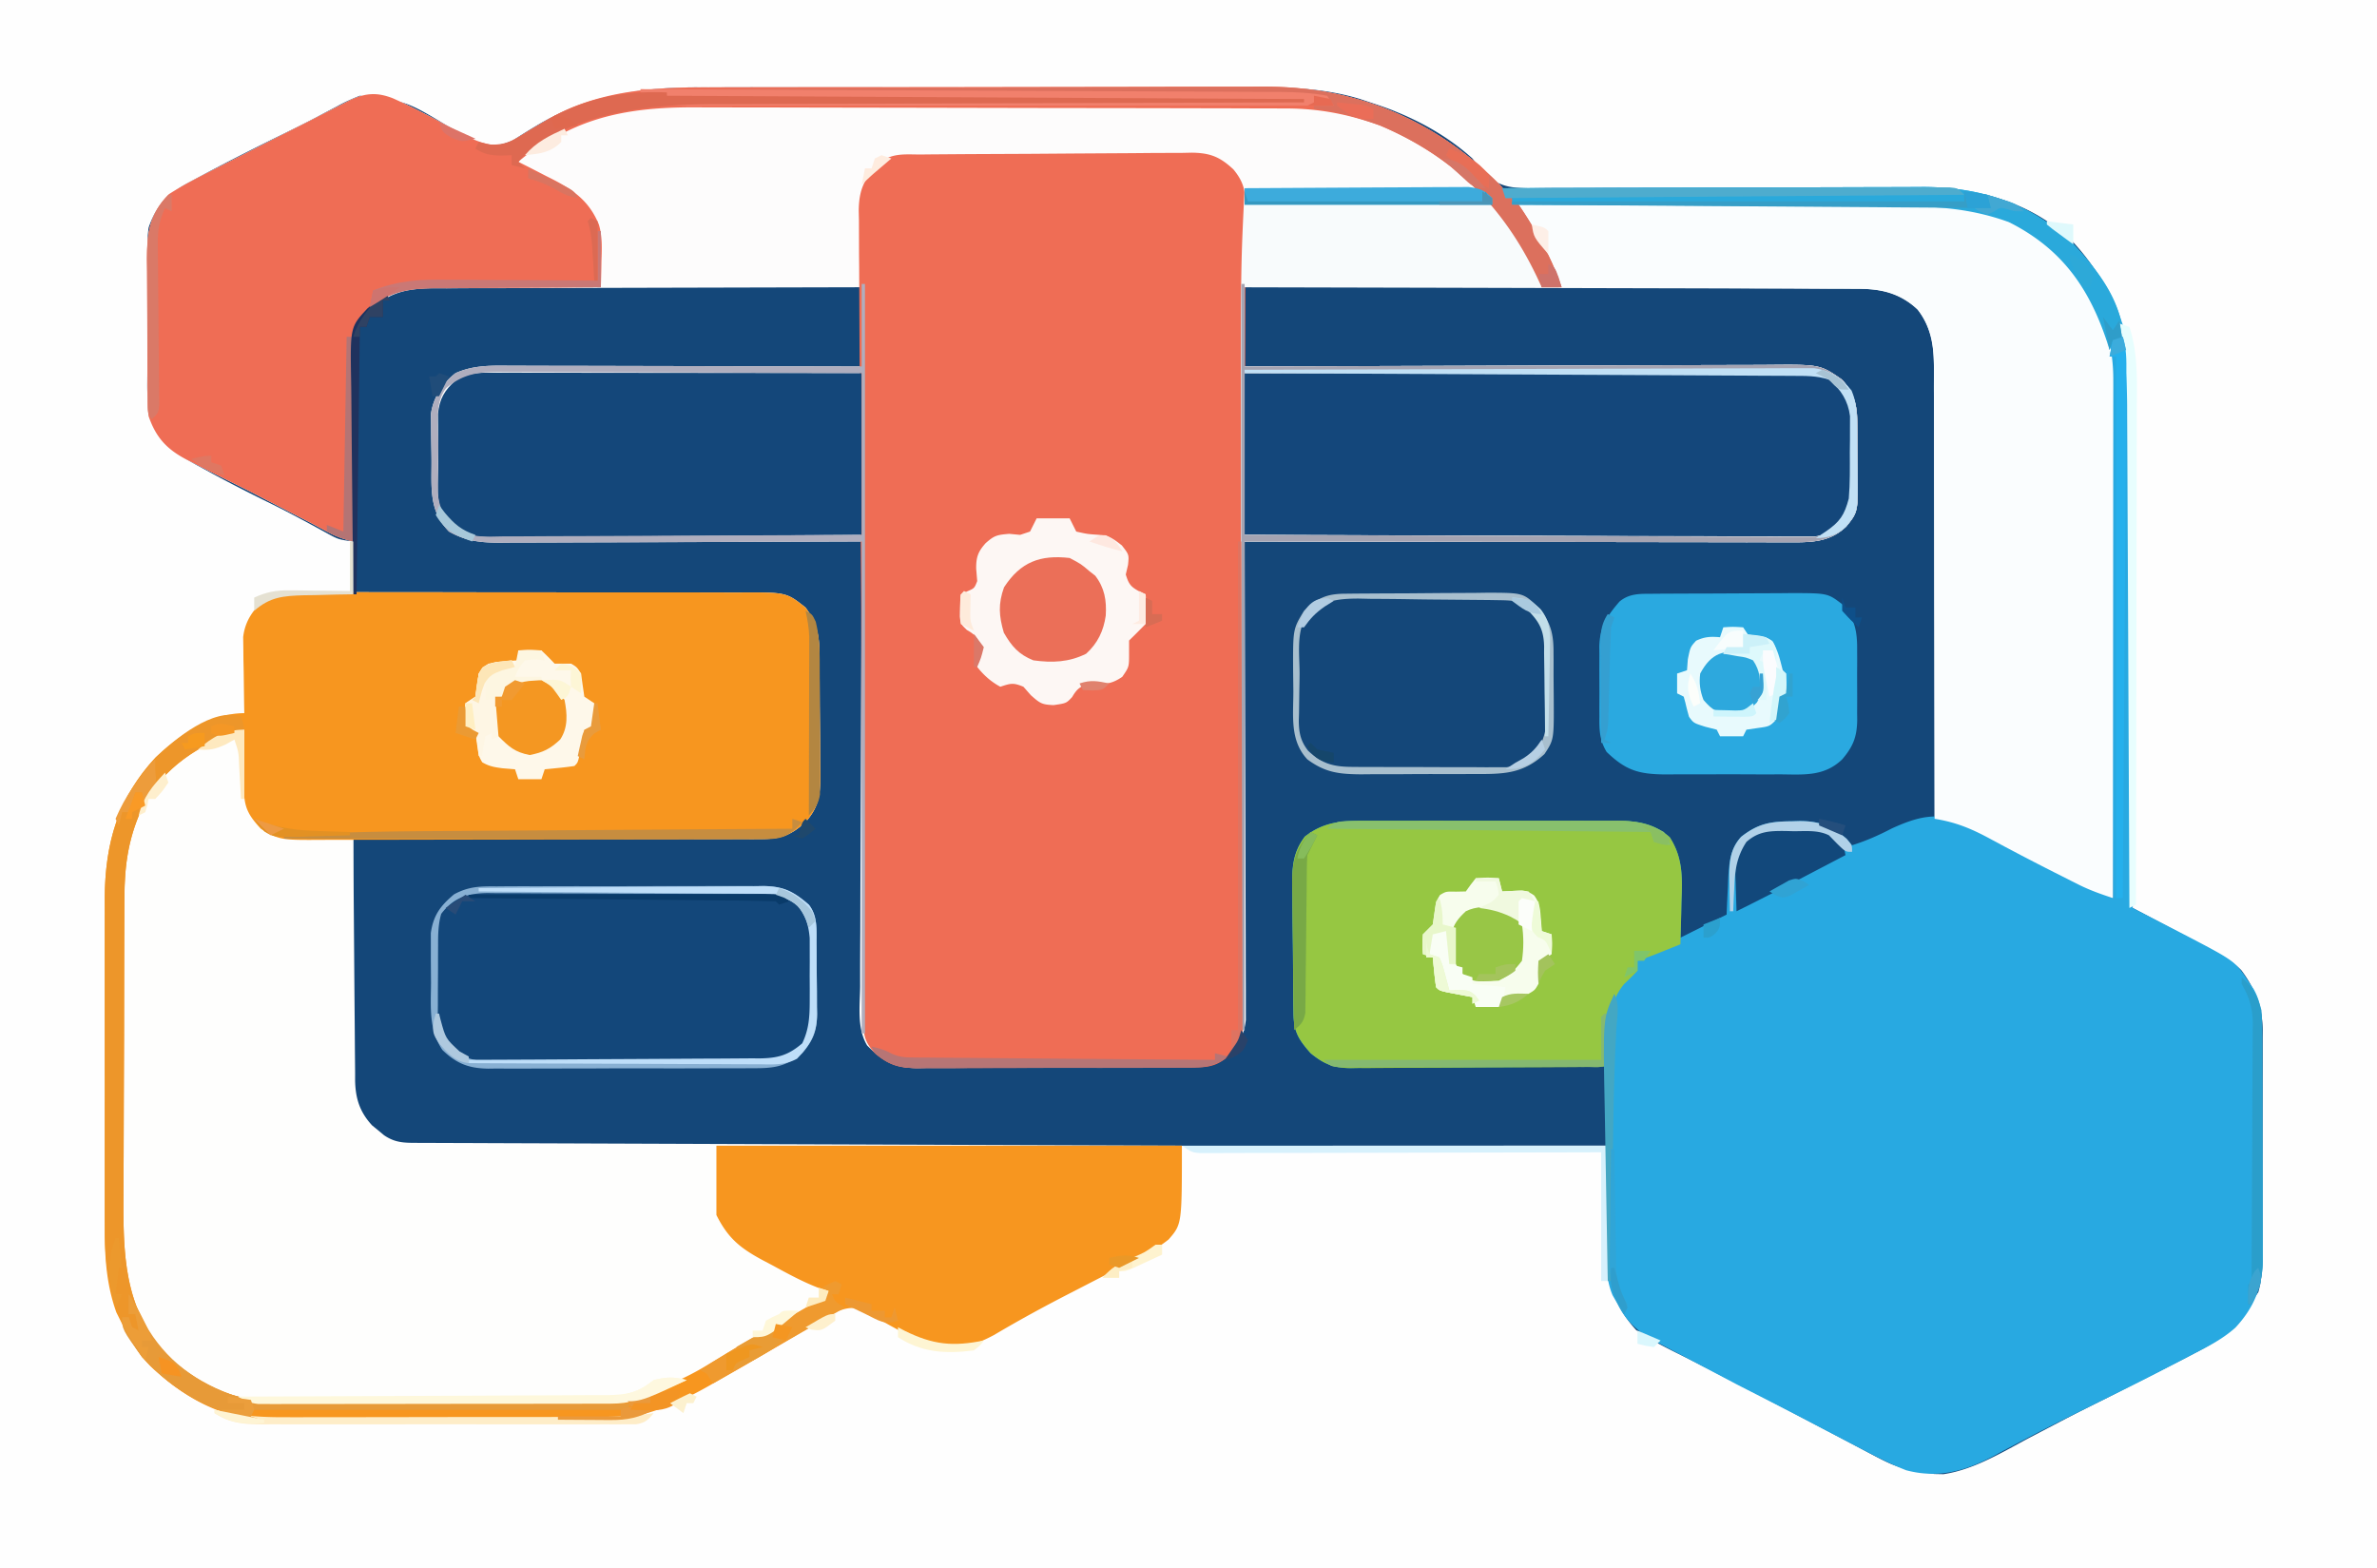 <svg xmlns="http://www.w3.org/2000/svg" width="720" height="475" xmlns:v="https://vecta.io/nano"><path d="M0 0h720v475H0V0Z" fill="#144779"/><path d="M0 0h720v475H0V0zm162.395 38.133l-1.87 1.12a300.407 300.407 0 0 0-5.2 3.27c-4.177 1.855-5.937 1.706-10.325.477-3.227-1.43-6.295-3.093-9.375-4.813C123.079 30.645 123.079 30.645 109 29c-2.532.978-4.656 1.948-7 3.25a2711.71 2711.71 0 0 1-4.195 2.21l-2.306 1.23c-3.727 1.954-7.506 3.8-11.281 5.658-8.561 4.226-17.078 8.533-25.468 13.09l-2.218 1.177C50.622 58.88 47.203 62.5 45 69c-.306 2.763-.306 2.763-.275 5.705l-.029 3.398.003 3.643-.013 3.77.002 9.9-.024 6.053-.027 11.652-.028 3.637c.04 7.377.687 12.031 5.559 17.816 3.48 2.982 7.117 5.082 11.145 7.238l2.406 1.313A483.31 483.31 0 0 0 81 152.013a321.971 321.971 0 0 1 10.672 5.483l2.347 1.264 4.487 2.447c4.013 2.212 4.013 2.212 8.494 2.793v16l4.888.011 45.599.173 23.443.087 20.437.084 10.817.037 12.088.062 3.607-.015c6.567.083 10.835.527 16.121 4.561 3.715 5.878 3.452 11.826 3.434 18.629l.015 3.357-.003 7.002.052 10.698-.002 6.818.034 3.22c-.057 6.082-.473 9.645-4.53 14.276-3.902 3.429-7.148 4.123-12.258 4.158l-3.302.03-3.622.017-3.814.03-10.357.068-10.822.076-20.495.138-23.333.16L107 254l-.155 30.59-.071 14.205-.059 13.713a852.583 852.583 0 0 1-.032 5.227 771.412 771.412 0 0 0-.024 7.332l-.032 2.173c.034 5.669 1.441 9.684 5.31 13.842l2.063 1.73 2.063 1.77c3.584 2.623 6.722 2.543 11.022 2.541l3.882.006 4.289-.009 4.536.003 12.499-.007 13.466-.002 23.342-.008 33.748-.012 54.751-.019 53.195-.02h3.31l16.441-.005L487 347l-.095 3.573-.235 13.285-.123 5.72c-.348 13.04-.212 23.136 9.05 33.262 4.915 3.46 10.489 6.023 15.84 8.723l3.632 1.856 7.39 3.772a1743.563 1743.563 0 0 1 15.291 7.934l2.791 1.455 14.72 7.729 3.133 1.65 5.896 3.122c10.25 5.488 10.25 5.488 21.585 7.356l2.805.06c9.474-1.416 18.09-6.834 26.445-11.247l7.242-3.79 3.487-1.824a607.605 607.605 0 0 1 11.396-5.761l19.688-10 2.909-1.489c14.88-7.632 14.88-7.632 24.21-21.013 1.084-3.879 1.231-7.479 1.218-11.47l.015-2.393.01-7.787.014-5.44.002-11.385.034-14.56.013-11.229.015-5.366-.006-7.516.023-2.219c-.069-6.828-2.405-12.712-6.524-18.2-3.387-3.274-7.512-5.382-11.648-7.571l-2.052-1.089L663 284l-2.22-1.176a14295.8 14295.8 0 0 0-6.764-3.582l-2.351-1.244L646 275l-.01-2.546-.278-61.424-.134-29.705-.12-25.9-.061-13.705-.064-12.92-.017-4.722c-.03-19.655-3.662-35.928-17.379-50.766-13.74-13.149-30.363-16.658-48.819-16.504l-4.074.009-8.705.03-13.783.019-4.737-.004-2.394-.001c-10.68-.006-21.36.006-32.039.06l-21.685.02a875.86 875.86 0 0 0-11.45.029l-10.758.005c-1.933-.007-3.866.027-5.799.062-6.19-.088-9.845-.447-14.334-4.927A330.418 330.418 0 0 1 446 48c-6.631-5.975-14.228-10.468-22.438-13.875l-1.91-.793c-2.197-.853-4.413-1.594-6.652-2.332l-3.024-1.01c-10.851-3.276-21.06-3.56-32.335-3.508l-6.017-.02a2827.17 2827.17 0 0 0-16.215 0c-5.684.01-11.367.001-17.05-.005-9.542-.007-19.083.002-28.624.022a8435.22 8435.22 0 0 1-32.987-.008l-28.432-.01a5029.7 5029.7 0 0 1-16.932-.006c-5.31-.012-10.62-.004-15.93.02a803.78 803.78 0 0 1-5.81-.006c-17.505-.073-33.949 2.445-49.25 11.664z" fill="#fefefe"/><path d="M214.393 26.45l5.994-.03 16.141-.023 13.544-.017 31.994-.011 32.845-.055 28.343-.041 16.864-.03 15.88.005 5.775-.017c27.454-.221 51.28 9.134 71.04 28.269C456 57.707 456 57.707 456 60h2v2l2.048-.011 49.537-.196 23.957-.095 20.902-.074 11.048-.047c23.339-.179 42.33.21 60.184 16.943 9.342 9.97 14.455 22.7 14.444 36.307l.003 2.043-.01 6.752.001 4.85-.013 13.151-.008 13.75-.021 26.03-.022 29.637L640 272c-3.584-1.175-6.992-2.37-10.363-4.066l-2.414-1.21-2.536-1.286-2.642-1.33a805.24 805.24 0 0 1-19.576-10.24C596.9 250.877 592.237 248.984 586 248l.001-2.27-.081-54.763a6241.39 6241.39 0 0 1-.04-26.483l-.046-23.09-.014-12.219-.035-11.516.008-4.212c.065-7.57-.341-13.286-4.726-19.598-5.51-4.93-11.149-6.445-18.394-6.368l-2.421-.023-7.969-.004a2791.368 2791.368 0 0 0-21.269-.062l-16.247-.051-30.747-.074-35.014-.095L377 87v24l6.514-.027 60.74-.18 31.229-.095 27.222-.074 14.41-.047 13.573-.03 4.972-.024c15.659-.138 15.659-.138 22.34 4.477 3.872 4.346 4.616 8.12 4.602 13.777l.026 2.211.003 4.606.092 6.998c.108 12.442.108 12.442-3.45 16.85-4.491 4.302-9.463 4.807-15.48 4.799l-2.166.005c-2.39.003-4.778-.008-7.167-.019h-5.145a4058.89 4058.89 0 0 1-13.958-.024l-14.59-.016-27.624-.043-31.45-.043L377 164l.008 2.295.147 55.285.071 26.735.056 23.304.035 12.338.022 11.617.019 4.26.003 5.826.008 3.29c-.59 4.87-2.309 8.093-5.932 11.363-4.446 3.078-8.11 2.848-13.381 2.864l-2.81.02-9.23.041-3.182.013-16.67.044-17.224.085-13.24.038-6.348.035-8.89.017-2.645.039c-6.822-.058-10.296-1.981-15.164-6.862-3.161-5.269-2.17-12.08-2.107-18.006a1630.26 1630.26 0 0 1 .049-16.337l.032-12.48.085-23.618.087-26.895L261 164l-1.823.008-43.97.147-21.264.071-20.521.059-7.829.032-10.966.024-3.268.032c-5.905-.024-10.167-.475-15.359-3.373-6.203-6.366-5.246-13.327-5.295-21.79a320.441 320.441 0 0 0-.062-4.16 405.446 405.446 0 0 1-.069-6.042l-.044-3.636c.69-4.955 3.483-9.305 7.47-12.372 5.712-2.545 11.293-2.268 17.421-2.227h3.461l11.298.032 7.843.008 18.519.043 21.09.043L261 111V87l-54.347.132-25.235.064-22 .065-11.645.025a1003.33 1003.33 0 0 0-10.972.042c-1.974.012-3.947 0-5.921-.014-8.345.108-13.378 1.502-19.493 7.185-5.183 5.387-4.117 13.224-4.094 20.185l-.046 4.274-.054 11.19-.082 11.444L107 164c-2.935-.693-5.324-1.57-7.984-3.004l-2.31-1.233-2.456-1.325-18.375-9.5A3713.54 3713.54 0 0 1 68 145l-2.278-1.138a862.186 862.186 0 0 1-6.972-3.55l-2.168-1.08C50.559 136.105 47.216 132.524 45 126c-.267-2.711-.267-2.711-.29-5.673l-.04-3.379-.006-3.624-.02-3.755-.015-7.86-.04-8.027-.05-11.608-.043-3.605c.043-8.036.903-13.845 6.694-19.673 3.807-2.433 7.741-4.502 11.775-6.534l2.635-1.345a3196.11 3196.11 0 0 1 8.337-4.23l5.502-2.802A4125.55 4125.55 0 0 1 92.61 37.21l6.676-3.415 3.76-1.921 3.21-1.652c4.623-2.06 7.887-2.314 12.734-.463 6.547 2.936 12.818 6.296 19.08 9.793 4.616 2.499 8.556 4.546 13.93 4.447 2.82-1.073 5.27-2.577 7.812-4.187l4.27-2.524 2.057-1.218c14.903-8.58 31.521-9.67 48.254-9.62z" fill="#fdfcfc"/><path d="M97.707 179.369l4.52-.022 12.248.014 12.834.003 21.555.04 24.894.014 23.975.008 10.19-.002 12.01.032h4.397c13.847-.06 13.847-.06 19.67 4.544 3.063 4.186 4.12 7.794 4.177 12.927l.039 3.035.022 3.276.025 3.375.032 7.073.105 10.804.026 6.873.053 3.258c-.018 6.133-.368 9.72-4.479 14.379-4.385 3.957-7.413 5.126-13.258 5.12l-3.302.004-3.622-.01h-3.814a5107.07 5107.07 0 0 1-10.357-.013l-10.822-.008-20.495-.021-23.333-.022L107 254l.236 30.59.11 14.205.117 13.713.035 5.227.07 7.332-.005 2.173c.102 5.479 1.415 9.568 5.156 13.623l1.781 1.45 1.781 1.488c2.87 2.001 5.398 2.325 8.79 2.338l2.52.016 2.767.003 2.94.015 9.798.032 7.007.03 19.058.068 17.888.068 35.435.132 34.423.125 2.143.008 10.643.041L358 347l.145 10.16.058 2.897c.048 5.996-.112 10.603-4.202 15.329-2.185 1.763-4.354 3.063-6.837 4.376l-2.951 1.567-19.371 9.988c-8.047 4.113-15.935 8.396-23.71 13.006C295.34 407.424 289.56 409.36 283 408c-6.276-2.486-12.24-5.864-18.101-9.193l-2.083-1.135-1.857-1.044c-3.508-1.124-6.16-.024-9.365 1.564l-2.524 1.511-2.876 1.704-3.069 1.843-6.465 3.82-3.335 1.974a1177.084 1177.084 0 0 1-15.763 9.081l-2.81 1.61c-12.02 6.814-22.143 10.573-36.058 10.54l-3.354.015-10.926.01-7.629.014-15.973.002c-6.132-.006-12.264.006-18.397.027l-17.777.02-7.528.015c-3.515.013-7.03.006-10.545-.006l-3.112.023c-15.098-.109-27.16-6.456-38.004-16.743-3.573-3.869-6.118-7.95-8.449-12.652l-1.75-3.5c-3.014-8.44-3.542-16.65-3.509-25.552l-.01-3.523.003-11.448-.005-8.01.01-16.759-.003-19.287-.006-16.646-.003-9.903.014-11.061-.012-3.25c.092-16.565 3.983-30.387 15.458-42.686C54.284 222.625 63.945 216 74 216l-.048-2.307-.14-10.38-.076-3.631-.029-3.506-.048-3.222c.582-5.046 3.229-8.7 7.17-11.884 5.124-2.525 11.284-1.75 16.878-1.701z" fill="#fefefd"/><path d="M455 57l53.305-.155 24.754-.071 21.591-.056 11.418-.035 10.778-.022 5.779-.034c17.237.06 32.601 4.906 45.188 17.037 6.193 6.614 11.428 13.487 14.312 22.148l1.008 2.958c2.399 8.936 2.038 18.105 2.072 27.285l.03 4.88.068 13.194.076 13.81.138 26.125.16 29.754L646 275l1.984 1.022 9.016 4.666 3.121 1.607c16.868 8.756 16.868 8.756 20.817 14.767l1.714 2.536c2.592 4.62 2.501 9.054 2.51 14.256l.014 2.387.027 7.806.017 5.44.02 11.41.058 14.579.026 11.242.024 5.372.008 7.538.028 2.217c-.064 8.036-2.8 14.395-8.283 20.28-3.772 3.366-8.058 5.587-12.538 7.875l-2.955 1.558L653 416l-2.26 1.157a814.01 814.01 0 0 1-11.66 5.822l-11.893 5.896-2.524 1.256a707.085 707.085 0 0 0-20.397 10.646c-8.768 4.692-16.961 7.16-26.903 4.524-3.215-1.263-6.29-2.732-9.363-4.301l-2.241-1.14-13.93-7.27a1355.847 1355.847 0 0 0-15.095-7.836l-2.168-1.112-8.568-4.382-22.764-12.022-2.027-1.098c-5.11-2.853-8.62-5.887-11.207-11.14l-1.547-2.7c-2.555-6.041-1.82-12.769-1.746-19.202a1966.978 1966.978 0 0 1 .087-15.71l.06-11.624L487 323l-3.149.027-29.397.18-15.113.095-14.588.078a724.58 724.58 0 0 0-5.562.043l-7.799.031-2.315.044c-5.185-.04-8.079-1.239-12.077-4.498-3.665-4.16-5.116-6.483-5.193-11.981l-.049-3.147-.108-14.282-.082-7.528a977.23 977.23 0 0 1-.091-10.855l-.07-3.385c.016-5.71.36-9.79 3.834-14.427 5.59-4.433 11.128-4.833 17.98-4.783l2.717-.016 8.843.006a3015.724 3015.724 0 0 1 19.096.007l16.534-.01h12.745l6.095-.008 8.528.02 2.526-.018c5.869.064 10.947.913 15.461 5.01 3.924 6.143 3.824 11.765 3.546 18.897l-.068 3.36A589.57 589.57 0 0 1 509 284l14-7 .148-3.543.227-4.644.094-2.33c.252-4.889.495-9.237 3.933-13.03 5.207-4.08 8.965-4.656 15.41-4.703l2.12-.063c6.052-.045 10.01 1.417 14.443 5.5L561 256c4.313-1.326 8.125-3.05 12.125-5.125 7.48-3.378 13.204-4.994 21.141-2.028 6.415 2.712 12.574 5.912 18.734 9.153l5.297 2.75a955.477 955.477 0 0 1 11.384 6.037l6.464 3.289 2.187 1.092L640 272l-.236-63.579-.11-29.523-.103-25.742-.049-13.62-.056-12.842a698.155 698.155 0 0 1-.011-4.693c.013-17.183-3.753-32.031-15.958-44.747-10.354-9.422-23.314-14.32-37.286-14.412l-3.441-.03-3.732-.017-3.963-.03-10.722-.068-11.219-.076-21.227-.138-24.174-.16L458 62v-2h-2l-1-3z" fill="#28a9e1"/><path d="M279.112 46.791l2.863-.03 9.412-.07 3.244-.02 17.005-.076 14.076-.103 16.988-.1 6.472-.057 9.069-.032 2.691-.06c5.602.065 8.582 1.237 12.685 5.078 2.687 3.261 3.633 5.974 3.627 10.184l.011 2.736-.019 2.994.004 3.19-.025 10.617a8363.036 8363.036 0 0 1-.05 28.263l-.033 12.904a25434.042 25434.042 0 0 1-.125 42.669l-.009 2.324-.008 2.326-.078 37.331-.091 38.329a5481.76 5481.76 0 0 0-.046 21.52l-.066 20.235-.009 7.433-.047 10.135.028 2.98c-.07 4.37-.21 7.526-2.972 11.04-3.603 3.284-5.924 4.713-10.794 4.736l-2.438.026-2.648-.002-2.81.02-9.199.025-6.396.02-13.412.015-17.176.061-13.213.025-6.332.027-8.86.002-2.637.034c-5.41-.056-8.532-.88-12.794-4.52-2.548-2.89-3.376-4.67-3.404-8.515l-.042-2.743v-3.002l-.035-3.198-.062-10.645-.065-7.617-.129-20.722-.072-12.941a17512.34 17512.34 0 0 1-.191-35.84l-.01-2.316a668975.916 668975.916 0 0 1-.028-6.98l-.01-2.334a9644.471 9644.471 0 0 0-.236-37.434 9253.485 9253.485 0 0 1-.228-38.443l-.135-21.58-.093-20.3a742.295 742.295 0 0 0-.057-7.45l-.027-10.172-.067-2.975c.086-6.462 1.675-9.698 6.193-14.324 3.828-3.312 7.997-2.646 12.81-2.678z" fill="#ef6d55"/><path d="M97.707 179.369l4.52-.022 12.248.014 12.834.003 21.555.04 24.894.014 23.975.008 10.19-.002 12.01.032h4.397c13.847-.06 13.847-.06 19.67 4.544 3.063 4.186 4.12 7.794 4.177 12.927l.039 3.035.022 3.276.025 3.375.032 7.073.105 10.804.026 6.873.053 3.258c-.018 6.133-.368 9.72-4.479 14.379-4.657 4.202-7.819 5.124-14.008 5.14l-3.807.018-4.184.003-4.4.015-11.964.024-7.476.012-23.398.027-26.997.05-20.874.034-12.464.025-11.73.01a559.79 559.79 0 0 0-4.298.013c-13.61.089-13.61.089-19.4-3.371-3.864-4.17-5.128-6.62-5.098-12.227l.01-3.125.025-3.273.014-3.297L74 221c-12.58 3.863-23.978 10.853-30.465 22.668-4.567 9.598-5.835 17.948-5.841 28.477l-.026 3.625-.035 9.788-.017 6.14-.042 21.487-.075 19.914-.05 17.186-.039 10.224C37.276 379.442 37.233 396.391 51 411c8.285 7.343 18.405 13.066 29.701 13.16l2.854.031 3.11.018 3.293.03 10.808.07 3.74.02 17.6.07 18.2.109 19.583.1 7.43.057c18.423.208 31.986-1.952 47.868-11.79l4.766-2.848 2.463-1.485 14.021-8.104 2.71-1.554 2.537-1.45 2.236-1.28a67.831 67.831 0 0 1 4.287-2.181c1.969-.847 1.969-.847 2.793-2.973l-2.305-.637c-5.204-1.92-9.952-4.53-14.82-7.175l-2.996-1.58C224.112 377.94 220.49 374.98 217 368v-21h141c0 23.765 0 23.765-3.999 28.386-2.185 1.763-4.354 3.063-6.837 4.376l-2.951 1.567-19.371 9.988c-8.047 4.113-15.935 8.396-23.71 13.006C295.34 407.424 289.56 409.36 283 408c-6.276-2.486-12.24-5.864-18.101-9.193l-2.083-1.135-1.857-1.044c-3.508-1.124-6.16-.024-9.365 1.564l-2.524 1.511-2.876 1.704-3.069 1.843-6.465 3.82-3.335 1.974a1177.084 1177.084 0 0 1-15.763 9.081l-2.81 1.61c-12.02 6.814-22.143 10.573-36.058 10.54l-3.354.015-10.926.01-7.629.014-15.973.002c-6.132-.006-12.264.006-18.397.027l-17.777.02-7.528.015c-3.515.013-7.03.006-10.545-.006l-3.112.023c-15.098-.109-27.16-6.456-38.004-16.743-3.573-3.869-6.118-7.95-8.449-12.652l-1.75-3.5c-3.014-8.44-3.542-16.65-3.509-25.552l-.01-3.523.003-11.448-.005-8.01.01-16.759-.003-19.287-.006-16.646-.003-9.903.014-11.061-.012-3.25c.092-16.565 3.983-30.387 15.458-42.686C54.284 222.625 63.945 216 74 216l-.048-2.307-.14-10.38-.076-3.631-.029-3.506-.048-3.222c.582-5.046 3.229-8.7 7.17-11.884 5.124-2.525 11.284-1.75 16.878-1.701z" fill="#f7961f"/><path d="M460 62l50.803-.207 23.593-.095 20.586-.074 10.88-.047c23.208-.18 42.065.309 59.814 16.943 9.342 9.97 14.455 22.7 14.444 36.307l.003 2.043-.01 6.752.001 4.85-.013 13.151-.008 13.75-.021 26.03-.022 29.637L640 272c-3.584-1.175-6.992-2.37-10.363-4.066l-2.414-1.21-2.535-1.286-2.643-1.33a805.24 805.24 0 0 1-19.576-10.24C596.9 250.877 592.237 248.984 586 248l.001-2.27-.081-54.763-.04-26.483-.046-23.09-.014-12.219-.035-11.516.008-4.212c.065-7.565-.17-13.596-4.992-19.69-5.801-5.66-11.88-6.347-19.705-6.303l-2.9-.031-9.415-.032-6.557-.05-17.202-.08-17.577-.1A9734.867 9734.867 0 0 0 473 87l-.87-1.68-3.942-7.57-1.37-2.645-1.338-2.558-1.221-2.349c-1.227-2.256-1.227-2.256-2.914-4.357C460 64 460 64 460 62z" fill="#fafdfe"/><path d="M214.393 26.45l5.994-.03 16.141-.023 13.544-.017 31.994-.011 32.845-.055 28.343-.041 16.864-.03 15.88.005 5.775-.017c27.454-.221 51.28 9.134 71.04 28.269C456 57.707 456 57.707 456 60h2v2h2a109.046 109.046 0 0 1 4.375 6.875l1.222 2.057C468.61 76.098 471.09 81.323 473 87h-6l-1.434-3.078C455.353 62.455 440.186 47.36 418 38c-9.515-3.376-18.404-5.15-28.479-5.147l-2.508-.011-8.28-.019-5.955-.02-19.524-.041-6.74-.013-31.68-.041-36.477-.077-28.254-.048-16.845-.036-15.87-.018c-1.93 0-3.86-.005-5.79-.02-14.903-.1-28.92 1.219-42.286 8.491l-1.966 1A53.6 53.6 0 0 0 157 49l3.543 1.793 4.644 2.395 2.33 1.173c6.453 3.35 11.003 6.666 13.877 13.611 1.084 3.629.919 7.211.793 10.966l-.04 2.36A476.89 476.89 0 0 1 182 87l-2.262.004-21.184.128-10.888.064-10.524.077-5.935.008c-7.346.118-12.691.606-18.207 5.719l-1.564 1.372c-5.12 5.604-4.166 13.18-4.143 20.312l-.046 4.274-.054 11.19-.082 11.444L107 164c-2.935-.693-5.324-1.57-7.984-3.004l-2.31-1.233-2.456-1.325-18.375-9.5A3713.54 3713.54 0 0 1 68 145l-2.278-1.138a862.186 862.186 0 0 1-6.972-3.55l-2.168-1.08C50.559 136.105 47.216 132.524 45 126c-.267-2.711-.267-2.711-.29-5.673l-.04-3.379-.006-3.624-.02-3.755-.015-7.86-.04-8.027-.05-11.608-.043-3.605c.043-8.036.903-13.845 6.694-19.673 3.807-2.433 7.741-4.502 11.775-6.534l2.635-1.345a3196.11 3196.11 0 0 1 8.337-4.23l5.502-2.802A4125.55 4125.55 0 0 1 92.61 37.21l6.676-3.415 3.76-1.921 3.21-1.652c4.623-2.06 7.887-2.314 12.734-.463 6.547 2.936 12.818 6.296 19.08 9.793 4.616 2.499 8.556 4.546 13.93 4.447 2.82-1.073 5.27-2.577 7.812-4.187l4.27-2.524 2.057-1.218c14.903-8.58 31.521-9.67 48.254-9.62z" fill="#ef6d55"/><path d="M377 113l67.41-.104 31.3-.047 27.277-.037 14.445-.023 13.595-.015 4.991-.012 6.813-.003 3.852-.005c6.161.457 9.272 2.64 13.317 7.246 1.79 5.37 1.227 11.13 1.25 16.75l.063 3.828c.05 12.07.05 12.07-3.313 17.422-2.806 2.795-4.407 3.913-8.364 4.492l-3.919-.011-2.19.01c-2.418.007-4.834-.015-7.25-.037a2285.653 2285.653 0 0 1-19.323-.049l-14.759-.032-27.942-.085-31.814-.087L377 162v-49z" fill="#14477b"/><path d="M413.22 248.612l2.718-.016 8.843.006a3015.726 3015.726 0 0 1 19.096.007l16.534-.01h12.745l6.095-.008 8.528.02 2.526-.018c5.873.064 10.906.931 15.461 4.975 4.133 6.37 3.81 12.533 3.547 19.932l-.069 3.648L509 286a4387.21 4387.21 0 0 1-4.812 1.937l-2.708 1.09A112.154 112.154 0 0 1 496 291v3a90.223 90.223 0 0 1-4 4c-4.656 5.518-4.278 11.486-4.605 18.42-.293 5.478-.293 5.478-1.395 6.58a181.82 181.82 0 0 1-7.637.177l-2.425.02-7.981.041-2.75.013-14.414.044-14.886.085-11.446.038-5.486.035a629.47 629.47 0 0 1-7.69.017l-2.282.039c-5.152-.05-8.029-1.28-12.003-4.509-3.665-4.16-5.116-6.483-5.193-11.981l-.049-3.147-.108-14.282-.082-7.528a977.23 977.23 0 0 1-.091-10.855l-.07-3.385c.016-5.71.36-9.79 3.834-14.427 5.59-4.433 11.128-4.833 17.98-4.783z" fill="#96c742"/><path d="M147.84 112.88l3.022-.004 3.31.01h3.49l11.443.016 7.924.005 18.742.021 21.337.022L261 113v49l-46.575.31-21.627.143-18.855.112-9.98.07-11.153.046-3.324.066c-6.2-.05-9.76-.786-14.272-5.165-3.706-4.83-2.438-11.973-2.454-17.778l-.073-6.491-.015-4.149-.028-3.798c.479-4.525 1.956-7.141 5.356-10.116 3.325-2.078 6.014-2.374 9.84-2.37z" fill="#14477a"/><path d="M145.092 270.74l2.442-.022 2.653.007 2.815-.015 9.213-.01 6.404-.014 13.424-.002 17.203-.034 13.226-.013 6.343-.015 8.868.006 2.647-.023c5.742.05 8.924 1.14 13.42 4.832 4.065 5.082 2.476 13.796 2.5 19.875l.062 3.96c.052 12.605.052 12.605-3.312 17.728-5.073 4.293-8.963 4.577-15.307 4.518l-2.78.02c-3.024.018-6.046.007-9.07-.007l-6.32.012c-4.412.006-8.823-.003-13.234-.022-5.65-.022-11.298-.01-16.948.015h-13.048c-2.083-.003-4.166 0-6.248.01-2.913.01-5.825-.006-8.738-.028l-2.598.024c-5.377-.076-8.436-.983-12.709-4.542-4.492-5.545-3.485-12.378-3.446-19.147l-.052-6.84.002-4.384-.006-3.998c.586-4.242 1.766-6.366 4.502-9.631 2.779-1.696 4.855-2.251 8.092-2.26z" fill="#13477a"/><path d="M500.478 179.839l3.399-.03 3.674-.012 3.778-.017 7.92-.02 8.11-.041 11.692-.047 3.656-.038c10.902.03 10.902.03 15.293 3.366 3.897 4.469 4.596 8.277 4.531 14.031l.012 2.286a387.56 387.56 0 0 1-.022 4.76l.026 7.247-.016 4.645.025 2.169c-.095 5.1-1.261 7.995-4.556 11.862-5.5 5.264-11.665 4.58-18.844 4.531l-3.765.012a1300.5 1300.5 0 0 1-9.876-.035 578.89 578.89 0 0 0-6.039.013l-11.632.01-3.628.025c-7.918-.09-11.772-1.241-17.558-6.81-2.151-3.563-2.235-6.636-2.19-10.68l-.01-2.29.02-4.777-.025-7.274.016-4.659-.025-2.178c.11-5.98 2.318-9.292 6.119-13.7 3.018-2.494 6.186-2.323 9.915-2.35z" fill="#2aa9e0"/><path d="M377 57l27.513-.26 12.775-.117 12.333-.097 4.701-.055 6.593-.039 3.788-.033c7.047 1.285 11.098 8.991 15.137 14.453C467 81.288 467 81.288 467 87h-90v24l6.514-.027 60.74-.18 31.229-.095 27.222-.074 14.41-.047 13.573-.03 4.972-.024c15.659-.138 15.659-.138 22.34 4.477 3.872 4.346 4.616 8.12 4.602 13.777l.026 2.211.003 4.606.092 6.998c.108 12.442.108 12.442-3.45 16.85-4.491 4.302-9.463 4.807-15.48 4.799l-2.166.005c-2.39.003-4.778-.008-7.167-.019h-5.145a4058.89 4058.89 0 0 1-13.958-.024l-14.59-.016-27.624-.043-37.331-.049L377 164v148h-1a193403.864 193403.864 0 0 1-.056-96.99l-.02-30.265-.018-35.215-.012-18.61c-.057-50.3-.057-50.3 1.106-73.92zm0 56v49l68.532.26 31.82.117 27.734.093 14.685.059 13.824.037 5.072.03 6.93.005 3.916.014c4.618-.815 6.208-2.309 9.487-5.615 2.969-6.357 2.33-13.187 2.313-20.063l.048-3.837.002-3.698.01-3.36c-.636-5.195-3.447-8.711-7.373-12.042-3.624-1.292-7.236-1.123-11.049-1.12l-2.15-.003a2423.92 2423.92 0 0 0-7.136.01l-5.115-.001-13.89.013-14.513.008-27.486.021-31.291.022L377 113z" fill="#f8fbfc"/><path d="M314 157h10l2 4c3.397.76 3.397.76 7 1 3.188.375 4.177 1.138 6.813 3.188C342 168 342 168 341.688 171.063L341 174c.866 2.834 1.457 3.71 4.082 5.11L347 180c.3 3.054.439 5.956 0 9a282.832 282.832 0 0 1-5 5v4c0 4 0 4-2.063 7-3.626 2.47-5.632 2.235-9.937 2-2.832.944-3.728 1.537-5.25 4.125C323 213 323 213 319.125 213.563c-3.532-.156-4.054-.5-6.875-3L310 208c-3.051-1.256-3.768-1.077-7 0-2.81-1.517-5.03-3.493-7-6 .188-3.125.188-3.125 1-6-.887-2.822-1.528-3.736-4.125-5.188-1.875-1.812-1.875-1.812-2.133-4 .007-2.283.086-4.536.258-6.812l1.938-.875c2.214-.953 2.214-.953 3.062-3.125l-.313-3.75c-.037-3.458.554-5.17 2.875-7.75 2.648-2.328 3.402-2.497 7.125-2.813L309 162l3-1 2-4Z" fill="#fdf7f4"/><path d="M73 217c.688 2.063.688 2.063 1 4l-2.02.594c-11.76 3.816-22.397 11.06-28.445 22.074-4.567 9.598-5.835 17.948-5.841 28.477l-.026 3.625-.035 9.788-.017 6.14-.042 21.487-.075 19.914-.05 17.186-.039 10.224C37.276 379.442 37.233 396.391 51 411c8.35 7.4 18.479 13.071 29.847 13.158l2.949.03 3.215.017 3.4.03 11.136.081 7.718.063 18.242.138 20.771.16L191 425l-1 2H76v2l3 1c-14.38-1.53-26.18-8.45-36-19-8.797-12.113-11.314-24.368-11.259-39.052l-.01-3.523.003-11.448-.005-8.01.01-16.759-.003-19.287-.006-16.646-.003-9.903.014-11.061-.012-3.25c.092-16.565 3.983-30.387 15.459-42.686C53 223.845 64.584 214.195 73 217z" fill="#ed962a"/><path d="M157 197c3.25-.25 3.25-.25 7 0a90.488 90.488 0 0 1 4 4h5c1.75 1.063 1.75 1.063 3 3l.5 3.563.5 3.437 3 2c.188 3.625.188 3.625 0 7l-3 1-.402 2.152-.536 2.786-.527 2.777C175 231 175 231 174 232a85.688 85.688 0 0 1-4.563.563l-2.503.253L165 233l-1 3h-7l-1-3-3.813-.313c-2.446-.324-3.978-.566-6.125-1.812C145 229 145 229 144.5 225.437L144 222l-3-2c-.375-3.5-.375-3.5 0-7l3-2 1-7c1.626-2.206 2.572-2.903 5.262-3.512l2.425-.175 2.45-.2L157 200v-3z" fill="#fef8ea"/><path d="M447 266c3.688-.25 3.688-.25 7 0l1 4 3.813-.188c2.594-.127 3.765-.111 5.906 1.407 1.597 2.22 1.772 3.756 1.969 6.469l.199 2.449L467 282l3 1c.188 2.875.188 2.875 0 6l-3 2-1 7c-1.063 1.875-1.063 1.875-3 3-2.681.535-5.264.776-8 1l-1 3h-7l-1-3-2.152-.402-2.786-.536-2.777-.527C436 300 436 300 435 299a85.688 85.688 0 0 1-.563-4.563l-.253-2.503L434 290l-3-1c-.188-2.813-.188-2.813 0-6l3-3 .5-3.5c.5-3.5.5-3.5 1.688-5.438C438 270 438 270 441 270.063l3-.062 1.438-2 1.562-2z" fill="#f7fded"/><path d="M455 57l53.305-.155 24.754-.071 21.591-.056 11.418-.035 10.778-.022 5.779-.034c17.237.06 32.601 4.906 45.188 17.037 7.46 7.966 14.683 17.098 15.375 28.398L643 104l-3-1-1 3-.848-2.676c-5.488-16.43-13.813-28.055-29.609-36.035-10.011-3.642-19.727-4.734-30.32-4.721l-3.966-.031-10.634-.043-11.162-.06-21.079-.095-24.022-.117A23445.11 23445.11 0 0 0 458 62v-2h-2l-1-3z" fill="#2aa9db"/><path d="M376 86h1v25l6.514-.027 60.74-.18 31.229-.095 27.222-.074 14.41-.047 13.573-.03 4.972-.024c15.659-.138 15.659-.138 22.34 4.477 3.872 4.346 4.616 8.12 4.602 13.777l.026 2.211.003 4.606.092 6.998c.108 12.442.108 12.442-3.45 16.85-4.491 4.302-9.463 4.807-15.48 4.799l-2.166.005c-2.39.003-4.778-.008-7.167-.019h-5.145a4058.89 4058.89 0 0 1-13.958-.024l-14.59-.016-27.624-.043-37.331-.049L377 164v148h-1V86zm1 27v49l68.532.26 31.82.117 27.734.093 14.685.059 13.824.037 5.072.03 6.93.005 3.916.014c4.618-.815 6.208-2.309 9.487-5.615 2.969-6.357 2.33-13.187 2.313-20.063l.048-3.837.002-3.698.01-3.36c-.636-5.195-3.447-8.711-7.373-12.042-3.624-1.292-7.236-1.123-11.049-1.12l-2.15-.003a2423.92 2423.92 0 0 0-7.136.01l-5.115-.001-13.89.013-14.513.008-27.486.021-31.291.022L377 113z" fill="#a5a4b2"/><path d="M261 86h1v227h-1V164l-77.037.27-10.953.016-7.304.03-11.08.025-3.273.032c-5.903-.024-10.163-.476-15.353-3.373-6.203-6.366-5.246-13.327-5.295-21.79a320.441 320.441 0 0 0-.062-4.16 405.446 405.446 0 0 1-.069-6.042l-.044-3.636c.69-4.955 3.483-9.305 7.47-12.372 5.712-2.545 11.293-2.268 17.421-2.227h3.461l11.298.032 7.843.008 18.519.043 21.09.043L261 111V86zm-125.813 31.5c-3.729 4.71-2.412 11.976-2.427 17.696l-.072 6.492-.016 4.148-.028 3.798c.498 4.71 2.149 7.013 5.244 10.482 4.756 2.88 9.238 2.41 14.695 2.338l3.55.002 11.605-.065 8.05-.018 19.018-.085 21.657-.087L261 162v-49l-45.845-.155a7995.23 7995.23 0 0 1-21.287-.071l-20.541-.059-7.84-.032-10.974-.024-3.278-.032c-6.43.026-10.93.637-16.048 4.873z" fill="#afaebe"/><path d="M324 169c3.438 1.813 3.438 1.813 6 4l1.75 1.375c2.853 3.71 3.46 7.498 3.188 12.063-.67 4.665-2.43 8.363-5.938 11.562-5.208 2.595-10.296 2.785-16 2-4.453-1.8-6.566-4.243-8.938-8.375-1.49-5.087-1.744-8.73.063-13.75 5.018-7.694 10.95-9.89 19.875-8.875Z" fill="#eb6f58"/><path d="M522 190c2.875-.188 2.875-.188 6 0l2 3h2.438c2.562 0 2.562 0 4.25 1.063 1.877 2.77 2.478 5.72 3.312 8.937l1 1v6l-2 1-1 7c-2 2-2 2-5.563 2.5L529 221l-1 2h-7l-1-2-3.438-.875C513 219 513 219 511.625 217.125a72.686 72.686 0 0 1-1.125-4.313L510 211l-2-1v-6l3-1 .25-3.313c.75-3.687.75-3.687 2.5-5.625 2.604-1.23 4.403-1.3 7.25-1.062l1-3z" fill="#e8fafd"/><path d="M203 27l75.969-.31 35.28-.143 30.776-.112a2434.46 2434.46 0 0 0 16.271-.07l15.368-.044a479.97 479.97 0 0 0 5.59-.036c27.234-.324 50.993 9.268 70.558 28.215C456 57.707 456 57.707 456 60h2v2h2a109.046 109.046 0 0 1 4.375 6.875l1.222 2.057C468.61 76.098 471.09 81.323 473 87h-6l-1.434-3.078C455.353 62.455 440.186 47.36 418 38c-6.555-2.326-13.057-4.354-20-5v-1l5-1c-3.3-3.3-12.798-2.152-17.213-2.158l-2.384-.015-7.844-.032-5.65-.03-15.289-.068-15.995-.076-30.27-.138-34.468-.16L203 28v-1z" fill="#dc705d"/><path d="M194 27l77.816.34 36.131.157 31.494.14 16.674.072 15.7.071 5.756.023 7.874.039 2.288.003c4.835.037 9.508.257 14.267 1.155l2 3H200v-3l-6-1v-1z" fill="#f1806c"/><path d="M150.474 268.467l2.836-.027a899.03 899.03 0 0 1 9.249-.006 2429.374 2429.374 0 0 1 19.952-.01l17.283-.042 13.314-.012 6.371-.02 8.917.019 2.644-.036c6.204.097 9.252 1.61 13.96 5.667 2.704 3.48 2.323 7.596 2.336 11.836l.02 2.294.015 4.796.078 7.3.012 4.672.043 2.189c-.046 5.137-1.178 8.023-4.504 11.913-5.127 4.282-8.995 4.582-15.383 4.533l-2.806.027-9.15.006a2378.807 2378.807 0 0 1-19.744.01c-5.702-.017-11.402.007-17.102.042l-13.175.012-6.304.02c-2.942.018-5.882.004-8.824-.019l-2.615.036c-5.893-.093-9.64-1.517-13.897-5.667-4.181-6.211-3.487-13.03-3.446-20.222l-.052-6.813.002-4.371-.006-3.979c.751-5.411 2.917-8.287 7.056-11.755 4.484-2.42 7.908-2.43 12.92-2.393zm-16.83 8.318c-.932 3.205-.95 6.34-.945 9.649l-.013 2.166a677.704 677.704 0 0 0-.002 4.526l-.045 6.9-.002 4.408-.028 2.07c.042 4.366.624 7.095 3.391 10.496 5.118 4.261 8.94 4.578 15.307 4.518l2.78.02 9.07-.007 6.32.012 13.234-.022 16.948.015h13.048l6.248.01 8.738-.028 2.598.024c5.365-.076 8.468-.953 12.709-4.542 4.281-6.544 3.406-14.05 3.313-21.625l.01-3.969c.15-9.53.15-9.53-4.26-17.656-4.184-3.55-8.921-2.911-14.12-2.927l-2.81-.02-9.215-.041-3.178-.013-16.652-.044a3444.85 3444.85 0 0 1-17.2-.085l-13.226-.038a980.807 980.807 0 0 1-6.34-.035 839.222 839.222 0 0 0-8.876-.017l-2.64-.039c-5.992.051-10.337 1.259-14.162 6.294z" fill="#88b0d3"/><path d="M542.875 250.625l2.395-.074c5.346-.027 8.588.748 12.73 4.449.656 2.14.656 2.14 1 4l-10.875 5.688-3.07 1.607A981.264 981.264 0 0 1 526 276l-.25-8.125-.102-2.305c-.092-5.336.72-8.392 4.352-12.57 3.641-2.903 8.422-2.368 12.875-2.375z" fill="#12487b"/><path d="M39 392c2 3 2 3 3.688 6.625 5.915 11.809 14.794 19.044 27.085 23.648 3.786 1.236 7.078 1.855 11.074 1.885l2.949.03 3.215.017 3.4.03 11.136.081 7.718.063 18.242.138 20.771.16L191 425l-1 2H76v2l3 1c-14.367-1.528-26.2-8.442-36-19-6-8.355-6-8.355-6-12h2l1 3 2 1-1-5h-2v-6z" fill="#e79a38"/><path d="M407.456 179.823l3.46-.039 3.756-.022 3.85-.025 8.08-.032 10.322-.085 9.873-.046 3.732-.053c10.875.028 10.875.028 15.471 4.479 3.765 4.448 4.607 8.093 4.566 13.777l.02 2.211-.01 4.606.059 6.998c.068 12.418.068 12.418-2.795 16.787-6.682 6.167-12.723 6.076-21.43 6.055l-3.69.015c-2.572.007-5.143.006-7.714-.003-3.926-.008-7.851.02-11.777.052-2.502.002-5.004.001-7.506-.002l-3.546.034c-6.62-.056-10.81-.547-16.177-4.53-5.395-5.755-4.22-13.314-4.24-20.735l-.073-6.181c-.049-12.566-.049-12.566 3.313-18.084 4.246-3.936 6.75-5.121 12.456-5.177zM395 188c-2.284 4.568-1.312 11.275-1.35 16.348a351.12 351.12 0 0 1-.082 4.783l-.091 6.916-.07 2.14c.017 3.748.55 6.256 2.813 9.185 4.172 3.944 7.652 4.875 13.317 4.903l3.287.029 3.52-.003 3.642.013 7.615.002 11.653.045 7.402.002 3.52.028 3.287-.019 2.881.002c4.525-.637 7.044-2.643 9.93-6.09 2.905-5.529 2.393-11.352 2.357-17.451-.006-2.262.041-4.519.092-6.78.245-8.842.245-8.842-3.637-16.526-3.97-3.252-5.513-3.657-10.526-3.736l-3.45-.058-15.657-.138a704.891 704.891 0 0 1-8.255-.103 891.817 891.817 0 0 0-11.897-.113l-3.716-.084c-7.315.017-11.93.748-16.585 6.705z" fill="#a8bfce"/><path d="M202 28v1l193 1v1l-3.003.007-72.494.229-35.058.11-30.572.103-16.174.049-15.254.056-5.569.011c-19.601-.013-43.559 2.23-58.747 16.15L157 49l2 2-4-1v-3l-3.25.125c-3.407-.114-4.957-.338-7.75-2.125l1-2 3.012.762c5.166.308 7.55-1.256 11.8-3.95a833.738 833.738 0 0 1 4.254-2.519l2.056-1.217C177.163 29.753 189.406 27.397 202 28z" fill="#de6951"/><path d="M454 275c2.92 1.396 4.722 2.722 7 5 .568 3.712.541 7.286 0 11-2.202 2.897-3.786 4.393-7 6-7.759.431-7.759.431-11-2-3.154-3.717-3.512-7.134-3.363-11.844.542-3.22 2.025-4.956 4.363-7.156 3.189-1.594 6.53-1.386 10-1Z" fill="#98c646"/><path d="M164 206c3.586 1.637 4.793 2.69 7 6 .821 4.222 1.126 8.305-1.32 11.988-2.998 2.816-5.172 3.914-9.243 4.7-4.531-.907-6.189-2.44-9.437-5.688-1.262-2.525-1.099-4.312-1.063-7.125l.028-2.758L150 211h2l1-3c3.706-2.47 6.702-2.554 11-2Z" fill="#f49722"/><path d="M377 57l27.565-.155 12.799-.071 12.352-.059 4.712-.032 6.6-.024 3.796-.02c3.386.385 4.814.94 7.176 3.361v2h-75v-5z" fill="#3dabdc"/><path d="M642 98l3 1c2.715 8.205 2.268 16.716 2.227 25.26v4.91l-.024 13.263-.016 13.885-.043 26.264-.043 29.913L647 274l-2 1-.01-2.543-.278-61.375-.134-29.681-.12-25.882-.061-13.693-.064-12.912a1071.53 1071.53 0 0 1-.017-4.717c-.014-8.905-.493-17.453-2.316-26.197z" fill="#e8fefe"/><path d="M643 102c1.138 3.625 1.108 7 1.082 10.783l-.01 2.065-.05 6.844-.03 4.908-.093 13.326-.092 13.925-.18 26.37-.203 30.022L643 272h-2V108h-2l1-5 3-1z" fill="#25b0ec"/><path d="M358 347h129v41h-2v-39l-11.335.032-37.012.072-22.448.047-19.563.037-10.36.023-11.559.016-3.48.022-3.175-.008-2.762.005C361 349 361 349 358 347z" fill="#d7f1fc"/><path d="M240 248l3 1c-3.124 3.339-5.004 4.91-9.712 5.123l-3.343-.003-3.837.004-4.218-.01h-4.435c-4.016 0-8.032-.006-12.049-.013l-12.588-.008-23.841-.021-27.142-.022L86 254v-1c16.356-1.037 32.703-1.21 49.086-1.303l11.107-.076 20.929-.138 23.87-.16A78329.2 78329.2 0 0 1 240 251v-3z" fill="#c78d3f"/><path d="M455 57l53.875-.104 25.014-.047 21.796-.037 11.547-.023 10.858-.015 5.903-.023 3.527.008 3.079-.005C593 57 593 57 595 59l-139 1-1-3z" fill="#4eacce"/><path d="M529 198c2.502 1.876 3.62 3.239 5 6 .43 3.872.317 5.525-1.875 8.813-2.717 2.796-3.521 3.13-7.438 3.5-4.381-.372-5.847-.971-8.687-4.313-1.055-2.755-1.36-5.07-1-8 3.308-6.175 7.153-7.536 14-6Z" fill="#2da8dd"/><path d="M208 418l-6.75 2.938-1.922.841c-4.896 2.117-8.786 3.344-14.11 3.355l-2.906.013-3.167-.002-3.352.01-10.98.013-7.622.01-15.98.007-18.465.026-17.773.018-7.56.013H86.855l-3.167.018-2.906-.013-2.52.002c-2.481-.273-4.116-1.007-6.262-2.249l1.857-.004 44.77-.18 21.65-.087 18.875-.084 9.99-.037 11.161-.062 3.335.015c6.192-.084 9.552-.625 14.362-4.561 3.8-.988 6.272-1.048 10 0z" fill="#fef8dc"/><path d="M145 269l36.014-.26 16.724-.117 16.145-.097 6.154-.055a641.52 641.52 0 0 1 8.631-.039l2.56-.054c6.13.053 9.116 1.627 13.772 5.622 2.704 3.48 2.323 7.596 2.336 11.836l.02 2.294.015 4.796.078 7.3.012 4.672.043 2.189c-.053 5.98-2.034 9.297-6.058 13.56-3.815 2.11-7.515 1.745-11.804 1.694h-2.87a1369.96 1369.96 0 0 1-9.381-.048 4496.777 4496.777 0 0 1-23.63-.087l-17.476-.06A12664.17 12664.17 0 0 1 142 322v-1l3.566-.011a8967.34 8967.34 0 0 0 33.283-.173l17.11-.087 16.514-.097 6.299-.024 8.826-.062 2.627.015c5.373-.092 8.545-.932 12.775-4.561 2.039-4.244 2.256-8.089 2.266-12.754l.007-3.838-.023-3.97.023-3.983-.007-3.834-.007-3.486c-.318-3.849-1.193-6.764-3.571-9.822-4.776-3.715-9.742-3.617-15.517-3.632l-2.663-.03-8.684-.065-6.032-.059-15.856-.128-16.188-.141L145 270v-1z" fill="#bedef9"/><path d="M377 112l68.532-.207 31.82-.095 27.734-.074 14.685-.047 13.824-.03 5.072-.024 6.93-.004 3.916-.011c5.013.707 8.164 2.863 11.33 6.762 1.477 3.486 1.643 6.682 1.66 10.41l.031 2.215.022 4.624.118 7.024c.142 12.522.142 12.522-3.498 16.969-2.777 2.623-5.32 3.396-9.176 3.488l3-2c4.32-2.95 5.667-4.971 7-10 .405-4.682.324-9.365.313-14.063l.048-3.837.002-3.698.01-3.36c-.56-4.57-2.776-8.165-6.373-11.042-3.642-1.249-7.227-1.139-11.049-1.158l-2.15-.015-7.136-.032-5.115-.03-13.89-.068-14.513-.076-27.486-.138-31.291-.16L377 113v-1z" fill="#c1e0f5"/><path d="M253 388l2 1-1 3h-2c.959 2.33.959 2.33 4 4l-1.842 1.035L216 419l-2-3-2-1c10.055-6.51 20.304-12.47 30.899-18.063l2.753-1.468 2.469-1.3c2.03-1.036 2.03-1.036 2.879-3.169l-2-1c1.875-1.063 1.875-1.063 4-2z" fill="#ef9a2f"/><path d="M264 317c2.16.463 3.933.964 5.883 2.022 2.283 1.055 3.745 1.237 6.243 1.256l2.464.034 2.677.007 2.839.03 9.285.065 6.44.059 16.946.128 17.293.141L368 321v-2l4 1c-4.644 3.568-8.68 3.433-14.285 3.404l-2.81.02-9.182.01-6.393.015c-4.464.01-8.929.007-13.393-.003-5.718-.011-11.435.009-17.153.038l-13.2.012-6.324.019a815.13 815.13 0 0 1-8.846-.013l-2.63.029c-5.531-.067-8.529-.93-12.784-4.531l-1-2z" fill="#b77575"/><path d="M410.073 248.718l2.58.007 2.716-.015 8.924-.01 6.196-.014 13.011-.002 16.652-.034 12.809-.013 6.137-.015 8.602.006 2.55-.023c5.312.047 9.044.871 13.75 3.395 1.437 2.188 1.437 2.188 2 4l-5-1-1-3-98-1c2.623-2.623 4.5-2.25 8.073-2.282z" fill="#88c06d"/><path d="M486 307h1l.063 7.438.025 2.142L487 322c-1.75 1.75-4.038 1.132-6.37 1.147l-2.33-.002-2.445.01-8.039.013-5.564.01-11.679.007-14.995.031-11.496.013-5.53.013h-7.722l-2.325.018c-5.277-.032-5.277-.032-7.505-2.26h84v-13l1-1z" fill="#85b970"/><path d="M679 296c3.545 3.072 4.81 5.483 6 10a111.2 111.2 0 0 1 .275 8.097l.015 2.393.01 7.787.014 5.44.002 11.385.034 14.56.013 11.229.015 5.366-.006 7.516.023 2.219c-.051 5.1-1.176 8.521-3.395 13.008h-1v-6h1l.155-32.937.071-15.294.059-14.764.032-5.629.024-7.892.032-2.343c-.027-4.828-.996-7.97-3.373-12.141v-2z" fill="#2a9ecb"/><path d="m595 58 7 1 1 4-145-1v-1h137v-3Z" fill="#369ec7"/><path d="M439 281v11l4 1v2l3 1v2l10 1c-.875 4.875-.875 4.875-2 6h-7v-3l-3.875-.813c-3.622-.759-3.926-.888-6.125-4.187l-1-3.625-1-3.375-2-1v-6c4.875-2 4.875-2 6-2z" fill="#f9fef5"/><path d="M375 164h1l.155 58.908.071 27.352.056 23.834.035 12.624.022 11.876.019 4.365.003 5.948.008 3.366C376 315 376 315 374.477 316.88L373 318v-6h2V164z" fill="#de7361"/><path d="M181 70h1v17l-5.457.012-17.937.12-10.865.064-10.504.077-5.917.008c-7.697.124-13.034 1.144-19.32 5.719l1-5c7.73-3.148 14.496-3.396 22.785-3.293l3.93.013 10.253.074 10.499.06L181 85V70z" fill="#ca7875"/><path d="M65 427l1.78.429c6.67 1.485 12.969 1.851 19.785 1.814l3.364.006 10.923-.019h7.634l15.962-.024a6852.67 6852.67 0 0 1 18.401-.02l17.78-.013 7.533-.006 10.532-.022 3.124.002c5.486-.025 10.754-.338 16.182-1.147-1.695 2.11-2.576 2.93-5.289 3.378l-2.739.003-3.148.026-3.452-.019-3.637.016c-3.294.011-6.587.008-9.88-.001-3.45-.008-6.898 0-10.346.004-5.795.006-11.59-.002-17.384-.016a4198.4 4198.4 0 0 0-20.076.006l-17.246.007c-3.432-.004-6.864-.005-10.296.005-3.83.008-7.66-.004-11.49-.02l-3.435.018c-5.69-.046-9.77-.25-14.582-3.407v-1z" fill="#feedc8"/><path d="M51 59h1v5l-2-1c-1.733 3.755-2.239 6.645-2.195 10.768l.02 3.438.05 3.68.023 3.799L48 96.687l.125 15.825.05 3.7.02 3.408.032 3.01C48 125 48 125 46 127c-1.702-1.702-1.154-3.89-1.177-6.219l-.039-3.38-.022-3.686-.025-3.772-.032-7.932-.062-8.11-.069-11.686-.053-3.644C44.541 70.76 45.228 64.772 51 59z" fill="#da7967"/><path d="M105 102h2v62c-3.104-.776-5.25-1.527-8-3v-2l5 2 1-59Z" fill="#b47474"/><path d="M155 200l1 2-8 3v6h2l1 12-2 1v-2l-2 1-1 6h-1l-.313-3.375L144 222l-3-2c-.375-3.5-.375-3.5 0-7l3-2 1-7c1.125-1.875 1.125-1.875 3-3l7-1z" fill="#fef6e4"/><path d="M397 252l2 1-3 6a82.821 82.821 0 0 0-.158 4.77l-.03 3.003-.023 3.254-.086 6.776-.104 10.718-.122 10.319-.01 3.248-.05 3.013-.025 2.654c-.467 2.674-1.315 3.563-3.392 5.245a2471.2 2471.2 0 0 1-.275-22.26l-.102-7.568-.111-10.895-.078-3.403c-.003-6.998.833-10.637 5.566-15.874z" fill="#78a946"/><path d="M244 185c2 1 2 1 3.106 3.337 1.247 5.11 1.2 10.022 1.195 15.265l.013 3.375.002 7.045.045 10.79.002 6.852.028 3.261-.019 3.034.002 2.664c-.447 2.842-1.499 4.237-3.374 6.377l.007-2.13.045-19.907.023-10.233.023-11.773.015-3.7V195.8l.007-3.035c-.117-2.69-.516-5.144-1.12-7.765z" fill="#b38641"/><path d="M117 89l1 2h-2v5h-4l-1 3h-2l-1 81h-1l-.31-30.878-.143-14.339-.116-13.85a432.073 432.073 0 0 0-.065-5.271c-.295-16.625-.295-16.625 4.951-22.262A110.54 110.54 0 0 1 117 89z" fill="#1f325e"/><path d="M489 301c1.65 3.299.824 6.94.598 10.543-.524 9.5-.77 18.996-.914 28.508l-.033 2.119-.183 12.94-.161 11.165L488 388h-1l-.443-24.987-.205-11.608-.195-11.243-.078-4.247c-.544-27.545-.544-27.545 2.921-34.915z" fill="#43a7c3"/><path d="M142 271l37.056-.104 17.205-.047 16.592-.039 6.342-.021 8.857-.016 2.67-.022c6.05.02 6.05.02 8.278 2.249l-3 1-1-1-8.65-.205-2.75-.03-9.041-.081-6.251-.063-16.488-.153-16.81-.161L142 272v-1z" fill="#093b6a"/><path d="m542.813 248.75 2.119-.063c6.017-.045 9.931 1.457 14.443 5.375C561 256 561 256 561 258c-2 0-2 0-4.5-2.438L554 253c-3.363-1.682-7.118-1.227-10.813-1.25l-2.447-.063c-4.698-.03-8.057.072-11.74 3.313-2.934 4.47-3.51 8.642-3.688 13.875l-.103 2.086A431.29 431.29 0 0 0 525 276h-1a857.506 857.506 0 0 1-.125-7.688l-.05-2.185c-.046-4.948.161-8.906 3.577-12.674 5.207-4.08 8.965-4.656 15.41-4.703Z" fill="#b1d1e8"/><path d="M436 272c.826 2.892 1 4.887 1 8l4 1v11h-2l-1-10-4 1-1 6 3 1c.95 2.285.95 2.285 1.688 5.063l.761 2.785L439 300l2.813-.188C445 300 445 300 446.875 301.5L448 303l-2 1v-2l-2.152-.402-2.786-.536-2.777-.527C436 300 436 300 435 299a85.688 85.688 0 0 1-.563-4.563l-.253-2.503L434 290l-3-1c-.188-2.813-.188-2.813 0-6l3-3 1-7 1-1z" fill="#e8f7cb"/><path d="M157 197h7l1 3-2.813-.313L159 200c-1.935 2.39-1.935 2.39-3 5h8v1l-3.75.25c-4.06.485-5.492 1.707-8.25 4.75-2.75.75-2.75.75-5 1v-7c2.762-2.762 5.207-2.579 9-3l1-5z" fill="#fdf6e1"/><path d="m377 58 1 3h71l1-3 2 4h-75v-4Z" fill="#3598c0"/><path d="M528 192c6.383.602 6.383.602 8.938 2.25 1.416 2.334 1.28 4.071 1.062 6.75l-1-4c-3.118.646-3.118.646-4 3l2 1v11h-3l1-2c.257-3.936.24-6.698-2-10-2.172-.912-2.172-.912-4.625-1.25l-2.477-.453L522 198l1-2h5v-4Z" fill="#def9fc"/><path d="M487 186l2 1-1 3-.281 6.969-.056 2.05-.163 6.481-.219 8.531-.092 3.83C487 221 487 221 486 224l2 1h-3l-.11-14.734-.04-5.01a1118.74 1118.74 0 0 1-.045-7.21l-.032-2.257c0-3.758.123-6.6 2.227-9.789z" fill="#349fd1"/><path d="M447 266h7l1 4 6.055-.293L463 270l2 3-4 1-1 5-2.625-1.438c-3.229-1.494-5.865-2.144-9.375-2.562l1.875-.875c2.258-1.062 2.258-1.062 4.125-3.125-.319-2.108-.319-2.108-1-4h-6v-1Z" fill="#f0f9df"/><path d="M458 181c4.067.19 5.679.695 8.677 3.54 2.87 3.651 2.97 7.193 2.811 11.702l-.021 2.329-.154 7.304-.069 4.977L469 223h-1l-.012-2.934a931.118 931.118 0 0 0-.14-10.836l-.044-4.678-.097-6.747.012-2.094c-.167-5.617-1.92-7.87-5.719-11.711-2.162-1.813-2.162-1.813-4-3z" fill="#c2dee9"/><path d="M488 348h1l.044 3.776.218 13.894.084 6.008.142 8.646.02 2.706c.116 4.958.656 7.767 3.492 11.97l-1 3c-4.02-5.839-4.55-10.093-4.39-17.09l.017-2.862.123-8.986.055-6.119L488 348z" fill="#30a5d7"/><path d="M47 230v3l.25 2.938C47 239 47 239 45 241.375L43 243v-3h-2l-2 6h-2l-1 4-1-2c2.912-6.832 6.96-12.6 12-18Z" fill="#ed9c3b"/><path d="M234 403v2l3 1c-4.491 4.042-9.59 6.437-15 9l1-3c2.063-.688 2.063-.688 4-1v-2h-1l-3-1a804.91 804.91 0 0 1 4.375-2.5l2.46-1.406C232 403 232 403 234 403Z" fill="#e99c35"/><path d="M201 422l-4 1v2l-6 1-1-2 4.375-1.563 2.46-.878C199 421 199 421 201 422zm-3 5c-4.397 2.356-8.002 3.128-12.984 3.098l-2.832-.01-2.934-.026-2.98-.013L169 430v-1h19v-2c3.283-1.642 6.425-.519 10 0z" fill="#ea993b"/><path d="M39 392a62.335 62.335 0 0 1 4.063 7l1.035 2.063C45 403 45 403 46 406h-3v2h2l-1 4-3.5-5.375-1.969-3.023C37 401 37 401 37 399h2l1 3 2 1-1-5h-2v-6z" fill="#ec9d38"/><path d="M106 164h1v16l-5.04.078-6.585.172-3.316.043c-6.268.19-10.274.51-15.059 4.707v-4c3.741-1.726 6.63-2.24 10.738-2.195l3.233.02 3.341.05 3.4.027L106 179v-15z" fill="#e5e1d2"/><path d="M74 221v21h-1l-.184-3.43-.254-4.445-.119-2.262C72.284 227.8 72.284 227.8 71 224l-2.688 1.5c-3.188 1.444-4.894 1.802-8.312 1.5 4.314-3.807 8.154-6 14-6Z" fill="#fee9bf"/><path d="M439 45c5.082 1.893 8.506 3.659 12 8v4c-3.478-1.516-5.956-3.577-8.75-6.125l-2.422-2.195L438 47l1-2Z" fill="#e86e56"/><path d="M206 421c-.25 1.875-.25 1.875-1 4-3.111 2.036-5.584 2.221-9.25 2.125l-2.703-.055L191 427l1-2h5v-2c3.135-1.858 5.375-2.201 9-2Z" fill="#f39424"/><path d="M170 201c2.935.367 3.864.864 6 3v6l-3-2c-.188-2.625-.188-2.625 0-5h-5l2-2zm-6 5c5.625-.25 5.625-.25 9 2-1 3-1 3-3 4l-1.313-1.875c-1.684-2.345-1.684-2.345-4.687-4.125z" fill="#fdf6d6"/><path d="M534 197h3c2.532 8.787 2.532 8.787 1 13l-2 1-1-4.75-.563-2.672C534 201 534 201 534 197z" fill="#fbfcfe"/><path d="M432 285l.313 1.938L433 289l3 1c.95 2.285.95 2.285 1.688 5.063l.761 2.785L439 300l2.813-.188C445 300 445 300 446.875 301.5L448 303l-2 1v-2l-2.152-.402-2.786-.536-2.777-.527C436 300 436 300 435 299a85.688 85.688 0 0 1-.563-4.563l-.253-2.503L434 290h-2v-5z" fill="#eefad6"/><path d="M208 418c-14.597 6.888-14.597 6.888-22 6v-1l3.75-.813c3.44-.844 5.439-2.032 8.25-4.187 3.768-.942 6.304-1.051 10 0Z" fill="#fef8df"/><path d="M272 402l2.09 1.094c8.563 4.228 14.613 4.813 23.91 2.906-1.05 1.473-1.05 1.473-3 3-8.407 1.107-15.805.699-23-4v-3z" fill="#fef5d3"/><path d="M77 248l1.597.632c6.052 2.226 11.548 2.89 17.966 3.055l2.767.104L106 252v1l-11.688.313-3.341.126c-8.04.122-8.04.122-10.856-1.574C78.73 250.48 78.73 250.48 77 248z" fill="#e39123"/><path d="M350 377h2v3l-5.375 2.5-3.023 1.406C341 385 341 385 339 385v2h-5c2.587-3.02 5.57-4.42 9.125-6.125 3.68-1.572 3.68-1.572 6.875-3.875z" fill="#fef3cf"/><path d="M35 375h1l1 9h-1l-1 8h2l-2 4c-2.117-7.54-2.932-13.486 0-21Z" fill="#ec992d"/><path d="m256 393 8 2v2h4v2h2l1-3 1 4c-4.176 1.392-5.79-.046-9.688-1.938l-3.574-1.714L256 395v-2Z" fill="#ed9832"/><path d="M461 272l4 1-1 9-4-2v-7l1-1z" fill="#fcfefa"/><path d="M132 307h1l.445 1.828c1.546 5.714 1.546 5.714 5.743 9.61L142 320v2c-4.267-.474-6.246-2.883-9-6-1.823-2.652-2.065-3.522-1.625-6.75L132 307Z" fill="#aec9df"/><path d="m155 200 1 2-3.813 1c-2.691.977-3.887 1.505-5.386 3.98-.926 2.447-.926 2.447-1.801 6.02l-2-1 1-1 .375-3.375c.625-3.625.625-3.625 1.75-5.5 2.819-1.691 5.645-1.82 8.875-2.125Z" fill="#fde6b7"/><path d="m117 89 1 2h-2v5h-4l-1 3h-2v3h-2c1.49-4.914 4.442-8.403 8-12l2-1Z" fill="#2f4263"/><path d="M627 77c3.337 1.38 5.223 2.82 7 6-.313 2.25-.313 2.25-1 4h-2a651.927 651.927 0 0 1-2-3.875l-1.125-2.18C627 79 627 79 627 77Z" fill="#2da9d8"/><path d="m69 423 7 1 1 3-1 2 3 1c-4.03-.553-8.02-1.156-12-2v-1h7v-2h-5v-2Z" fill="#eb9e3c"/><path d="M542 204h1v7h-2l.688 2.313L542 216c-1.438 1.813-1.438 1.813-3 3l-2-1 1-7 3-2c.73-2.563.73-2.563 1-5z" fill="#31a3d0"/><path d="M528 191v5l-9 1c4.5-6 4.5-6 9-6Z" fill="#f8fdfd"/><path d="M231 408l-4 1v2l-1.938.875c-2.214.953-2.214.953-3.062 3.125h-2v-5l3.813-1.563 2.144-.878C228 407 228 407 231 408z" fill="#ef9720"/><path d="M602 59l4.375 1.375 2.46.773C611 62 611 62 613 64c-3 0-3 0-4.938-.625-2.125-.606-2.125-.606-4.062.688L602 65c-2.25-.875-2.25-.875-4-2h5l-1-4z" fill="#42a8d3"/><path d="M405 31l4.375.438 2.46.246C414 32 414 32 416 33v3c-4.805.565-7.243-1.117-11-4v-1z" fill="#ea6d58"/><path d="M239.563 396.938 242 397c-9.429 8-9.429 8-14 8v-2h3l1-3c2-1.125 2-1.125 4-2 1-1 1-1 3.563-1.063Z" fill="#fef7d9"/><path d="m171 39 1 2h-2v2c-3.27 3.27-6.513 3.569-11 4 3.407-3.975 7.328-5.868 12-8Z" fill="#fdece0"/><path d="M465 273h1l1 9 3 1v6l-.75-1.813c-1.087-2.347-1.087-2.347-3.438-3.375-1.812-1.812-1.812-1.812-1.847-4A89.123 89.123 0 0 1 465 273Z" fill="#eefbd8"/><path d="M236 269c4.438 1.395 6.943 3.519 10 7l1 3-2 2-.813-2.313c-1.677-3.797-3.077-5.197-6.875-6.875L235 271l1-2Z" fill="#a7c7dd"/><path d="M156 206l3 1-4 5h-3v2h-2v-3h2l1-3 3-2z" fill="#f19a31"/><path d="m538 202 3 2c.188 3.125.188 3.125 0 6l-2 1-.5 3.5-.5 3.5-2 1c.484-4.722 1.042-9.348 2-14v-3Z" fill="#d3f6fa"/><path d="M528 192l7 1 1 2-6 1v2h-8l1-2h5v-4z" fill="#ccf1f9"/><path d="m595 58 7 1 1 4h-7l-1-5Z" fill="#2ca2d6"/><path d="M160 51a1321.89 1321.89 0 0 1 6.938 3.375l1.998.96c4.95 2.438 4.95 2.438 6.064 4.665-2.5-.463-4.18-1.109-6.375-2.438-2.801-1.667-5.513-2.621-8.625-3.562v-3Z" fill="#da7460"/><path d="m50 234 1 3c-1.813 2.688-1.813 2.688-4 5h-2l-.375 1.938L44 246l-2 1c1.364-5.593 4.154-8.912 8-13Z" fill="#feefcd"/><path d="m133 153 1.75 2.313c2.847 3.4 5.042 5.284 9.25 6.687l-1 2c-5.016-1.833-8.14-3.234-11-8l1-3Z" fill="#a7c8da"/><path d="M459 292v2c-3.972 3.13-7.042 3.292-12 3l1-2h5v-2c3-1 3-1 6-1Z" fill="#a4c45c"/><path d="M546.266 266.883 548 268a157.298 157.298 0 0 1-3.75 2.125l-2.11 1.195c-2.14.68-2.14.68-4.406-.203L536 270a157.298 157.298 0 0 1 3.75-2.125l2.11-1.195c2.14-.68 2.14-.68 4.406.203Z" fill="#30a3d4"/><path d="M139 214h2l.313 2.875c.372 3.416.372 3.416 3.687 5.125l-1 2-6-2 1-8Z" fill="#eb9a33"/><path d="m637 96 3 4 2-3 1 7-3-1-1 3-2-10Z" fill="#2f9dc9"/><path d="M469 80c2 1 2 1 3.125 4.063L473 87h-6l-1-4h3v-3Z" fill="#ce726a"/><path d="m467 224 1 3c-2.884 3.408-4.37 4.866-8.813 5.813L456 233c3-2 3-2 5.5-3.375 2.525-1.641 3.864-3.128 5.5-5.625Z" fill="#b6cfe3"/><path d="M180 213h1l1 8-1.938 1.125c-2.7 2.456-2.746 4.32-3.062 7.875l-2-1a294.9 294.9 0 0 1 .875-3.938l.492-2.214C177 221 177 221 179 220l1-7z" fill="#e99b3c"/><path d="M402.313 181.25 404 182l-2.813 1.75c-2.818 1.99-4.233 3.514-6.187 6.25h-2c1.387-4.54 3.942-9.33 9.313-8.75Z" fill="#b1cce2"/><path d="M292 179l2 1-.098 5.957c.015 2.246.015 2.246 1.098 5.043l-4-2-.063-4.438-.035-2.496C291 180 291 180 292 179z" fill="#feebdb"/><path d="M64 138v2l3 1 1 3c-3.912-1.156-6.875-2.355-10-5 2.076-.553 3.844-1 6-1Z" fill="#df7762"/><path d="m179 66 2 1v18h-1l-.184-3.176-.254-4.136-.119-2.092c-.192-3.068-.466-5.666-1.443-8.596l1-1Z" fill="#dc6a53"/><path d="M464 68c3.875.875 3.875.875 5 2v7c-4.429-5.143-4.429-5.143-5-9z" fill="#fdefe7"/><path d="M437 48c4.415.487 6.304 1.85 9.313 5.063l2.113 2.222L450 57c-3.739 0-4.366-.905-7.063-3.375l-2.097-1.898c-1.3-1.221-2.579-2.466-3.84-3.727Z" fill="#d67667"/><path d="m65 427 15 3v1c-5.842.35-9.853.167-15-3v-1Z" fill="#fef4d4"/><path d="M48 411c4.677 1.477 4.677 1.477 6.313 4.125L55 417l-6-1-1-5Z" fill="#f69322"/><path d="m235 401 5 1-2 4-4-1 1-4Z" fill="#f49621"/><path d="m397 252 2 1a56.54 56.54 0 0 1-4 7h-2c.6-3.356 1.846-5.378 4-8Z" fill="#86bc5b"/><path d="M41 240h2l1 4-4 2v2h-2l3-8z" fill="#f99a26"/><path d="M62 222v4l-6 1-1-2h2v-2c2-1 2-1 5-1Z" fill="#f69a1f"/><path d="M512 204c2.125 3.188 2.502 5.265 3 9l-2 1c-1.837-3.782-2.158-5.946-1-10Z" fill="#fcfefb"/><path d="m347 181 2 1v4h3v2l-5 2v-9Z" fill="#d86c54"/><path d="M335 162.125c2.546 1.114 3.513 2.57 5 4.875-3.41-.787-6.689-1.871-10-3 3-2 3-2 5-1.875Z" fill="#fee8e0"/><path d="M121 87c-2.88 2.24-5.849 4.162-9 6l1-5c2.928-.976 4.956-1.082 8-1Z" fill="#ce746f"/><path d="m620 67 8 1v6a962.085 962.085 0 0 1-4-2.938l-2.25-1.652L620 68v-1Z" fill="#dff9fc"/><path d="m449 58 3 2v2h-16v-1h13v-3Z" fill="#4a95b7"/><path d="M488 384h1l.875 3.188c1.011 3.69 1.011 3.69 2.313 6.625L493 396l-1 2c-3.249-4.975-4.5-7.882-4-14Z" fill="#2f9ecd"/><path d="M684 384c.955 2.17 1.144 3.563.398 5.824L682 395h-1c-.18-3.94-.127-6.622 2-10l1-1z" fill="#3ca4d0"/><path d="m531 213 1 3c-1 1-1 1-3.723 1.098l-3.34-.036-3.347-.027L519 217v-2l1.863.07 2.45.055 2.425.07c2.546-.037 2.546-.037 5.262-2.195Z" fill="#cef5fc"/><path d="m133 113 3 1-3 6h-2l-1-6h2l1-1Z" fill="#204c79"/><path d="M495 288h5l-2 3h-2v3l-4 2 1-3h2v-5Z" fill="#80c569"/><path d="M71 220v2c-4.75 1.125-4.75 1.125-7 0v-2c2.667-1.333 4.167-.671 7 0Z" fill="#f49726"/><path d="m345 179 2 1v9h-4l2-1v-9Z" fill="#feece2"/><path d="m267 47 3 1-1.46 1.242-1.915 1.633-1.898 1.617A75.822 75.822 0 0 0 261 56l1-5h2l1-3 2-1Z" fill="#feecdf"/><path d="M168 35c3.257.418 4.634.634 7 3l-7 1-1-3 1-1Z" fill="#df684e"/><path d="M343 382v2l-4 1v2h-5c2.545-2.8 5.076-5 9-5Z" fill="#fdeec4"/><path d="m376 312 2 3c-1.098 2.993-1.677 3.846-4.625 5.25L371 321l1.938-2.813c2.148-3.03 2.148-3.03 3.062-6.187Z" fill="#294269"/><path d="M521 278c0 3 0 3-1.375 4.688C518 284 518 284 516 284v-4l5-2Z" fill="#2ba0ce"/><path d="M497 250c3.821.53 6.062 1.497 9 4l-1 2c-1.938-.313-1.938-.313-4-1l-1-3-3-2Z" fill="#8abf62"/><path d="M397 225l2 2 5 1v3c-3.242-.35-4.615-.562-6.813-3.063L396 226l1-1z" fill="#15466b"/><path d="M552 112c3.83 1.596 5.667 2.5 8 6-3 0-3 0-4.438-1.375L554 115l-4-2 2-1z" fill="#a7c3d4"/><path d="m133 37 11 5c-4 1-4 1-7.188-.25C134 40 134 40 133 37Z" fill="#dd7367"/><path d="m209 422 2 1-1 2h-2l-1 3-4-3a100.644 100.644 0 0 1 6-3Z" fill="#fcf1cf"/><path d="M253 398v2c-4.153 3.115-4.153 3.115-7.313 2.688L244 402c6.75-4 6.75-4 9-4Z" fill="#fef0cd"/><path d="M248 390l3 1-1 3-6 2 1-3h3v-3z" fill="#feecbf"/><path d="M345 381l-6 3-3-1v-2c3.378-.845 5.675-1.108 9 0z" fill="#ea9827"/><path d="m469 289 2 3-3 2c-1.192 2.05-1.192 2.05-2 4-.188-3.375-.188-3.375 0-7l3-2Z" fill="#a3c35c"/><path d="m141 271 3 2h-4l-2 4-3-2 6-4Z" fill="#284b77"/><path d="m77 248 9 3-4 2-5-5Z" fill="#ed9a43"/><path d="M336 207c-2 2-2 2-5.125 2.125L328 209l-1-2c3.478-1.16 5.459-.708 9 0Z" fill="#e0826e"/><path d="m558 181 1 3h3v3h2l-1 3c-2.5-2.25-2.5-2.25-5-5v-4Z" fill="#0e4f89"/><path d="M458 181c5.538.492 5.538.492 7.875 3.063L467 186c-4.015 0-5.82-1.668-9-4v-1Z" fill="#aacadf"/><path d="m496 403 7 3-2 2c-2.625-.375-2.625-.375-5-1v-4Z" fill="#daf7fd"/><path d="M463 301c-2.938 2.503-5.179 3.47-9 4l1-3c2.709-1.354 5.01-1.065 8-1Z" fill="#a7c762"/><path d="m244 248 3 3c-1.813 1.563-1.813 1.563-4 3l-3-1h2l.438-1.938C243 249 243 249 244 248Z" fill="#1f486c"/><path d="M551 248c2.763.523 5.326 1.109 8 2l-1 3-7-3v-2Z" fill="#244e7c"/><path d="M141 213h2l1 8-3-1v-7Z" fill="#ffefc3"/><path d="M533 204h1c.37 5.538.37 5.538-1.5 7.875L531 213l-1-3 1-2h2v-4Z" fill="#37a2d4"/><path d="m295 192 3 4c-.813 3.25-.813 3.25-2 6h-1v-10Z" fill="#db7868"/><path d="m643 102 1 4-5 2 1-5 3-1Z" fill="#3cacdc"/><path d="M398 29l5 1 1 2h-8l2-1v-2z" fill="#e76a53"/></svg>